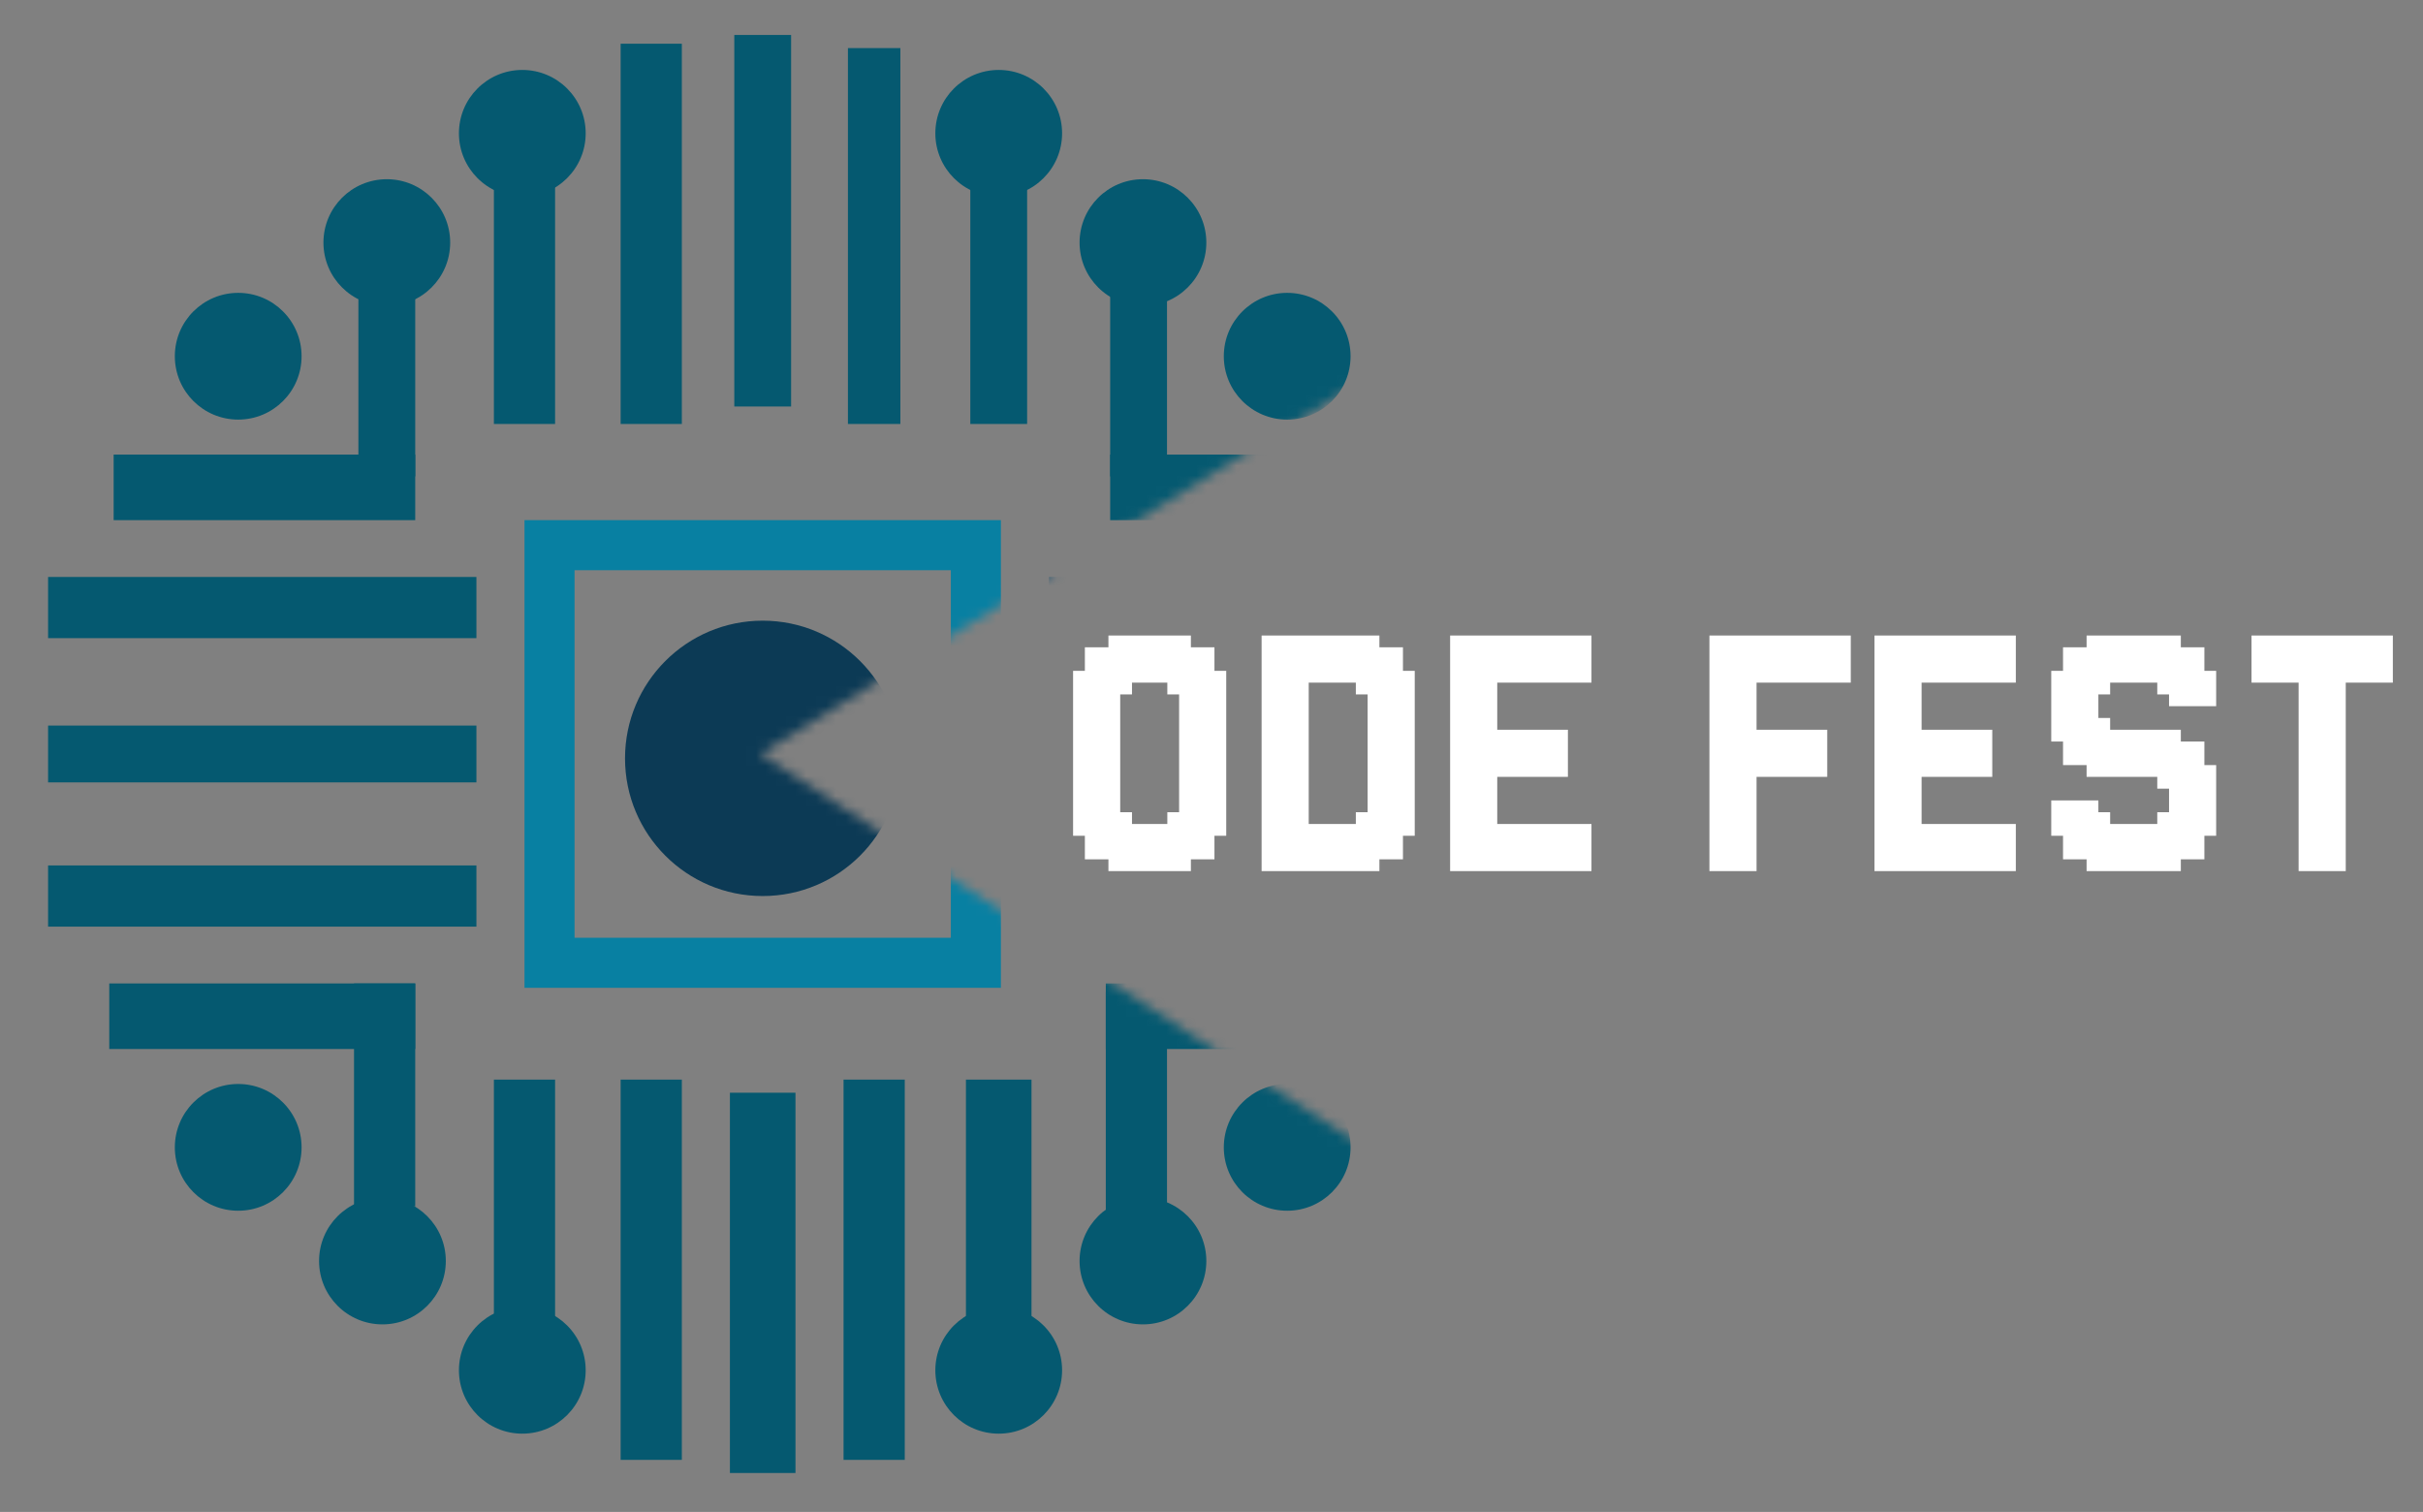 <svg width="242" height="151" viewBox="0 0 242 151" fill="none" xmlns="http://www.w3.org/2000/svg">
<rect x="0" y="0" width="242" height="151" fill="#808080" stroke="none"/>
<mask id="mask0_32_173" style="mask-type:alpha" maskUnits="userSpaceOnUse" x="0" y="0" width="141" height="151">
<path d="M139.435 116.656C130.419 130.258 117.201 140.598 101.759 146.127C86.318 151.656 69.485 152.076 53.783 147.324C38.081 142.573 24.354 132.906 14.659 119.771C4.964 106.636 -0.178 90.74 0.005 74.465C0.187 58.19 5.684 42.412 15.671 29.494C25.658 16.576 39.599 7.213 55.404 2.809C71.209 -1.595 88.028 -0.804 103.341 5.064C118.655 10.932 131.638 21.561 140.347 35.358L75.957 75.302L139.435 116.656Z" fill="#D9D9D9"/>
</mask>
<g mask="url(#mask0_32_173)">
<path d="M68.1 4.365H61.988V42.344H68.1V4.365Z" fill="#055970"/>
<path d="M79.013 3.492H73.338V40.598H79.013V3.492Z" fill="#055970"/>
<path d="M89.926 4.802H84.688V42.344H89.926V4.802Z" fill="#055970"/>
<path d="M102.586 17.898H96.911V42.344H102.586V17.898Z" fill="#055970"/>
<path d="M55.44 17.898H49.328V42.344H55.44V17.898Z" fill="#055970"/>
<path d="M116.555 29.248H110.88V47.582H116.555V29.248Z" fill="#055970"/>
<path d="M141.001 45.4H110.88V51.948H141.001V45.4Z" fill="#055970"/>
<path d="M41.471 29.248H35.796V47.582H41.471V29.248Z" fill="#055970"/>
<path d="M41.471 45.4H11.35V51.948H41.471V45.4Z" fill="#055970"/>
<path d="M68.1 107.824H61.988V145.802H68.1V107.824Z" fill="#055970"/>
<path d="M79.449 109.134H72.901V147.113H79.449V109.134Z" fill="#055970"/>
<path d="M90.363 107.824H84.251V145.802H90.363V107.824Z" fill="#055970"/>
<path d="M103.022 107.824H96.474V131.833H103.022V107.824Z" fill="#055970"/>
<path d="M55.44 107.824H49.328V131.833H55.44V107.824Z" fill="#055970"/>
<path d="M41.471 98.22H10.913V104.768H41.471V98.22Z" fill="#055970"/>
<path d="M41.471 98.22H35.359V120.484H41.471V98.22Z" fill="#055970"/>
<path d="M141.001 98.22H110.443V104.768H141.001V98.22Z" fill="#055970"/>
<path d="M116.555 99.093H110.443V121.357H116.555V99.093Z" fill="#055970"/>
<path d="M147.549 57.623H104.769V63.734H147.549V57.623Z" fill="#0F4D70"/>
<path d="M147.549 72.465H104.769V78.14H147.549V72.465Z" fill="#055970"/>
<path d="M147.549 86.434H104.332V92.546H147.549V86.434Z" fill="#0F4D70"/>
<path d="M47.582 57.623H4.802V63.734H47.582V57.623Z" fill="#055970"/>
<path d="M47.582 72.465H4.802V78.14H47.582V72.465Z" fill="#055970"/>
<path d="M47.582 86.434H4.802V92.546H47.582V86.434Z" fill="#055970"/>
<path d="M52.166 19.644C55.662 19.644 58.496 16.81 58.496 13.314C58.496 9.818 55.662 6.985 52.166 6.985C48.67 6.985 45.836 9.818 45.836 13.314C45.836 16.81 48.67 19.644 52.166 19.644Z" fill="#055970"/>
<path d="M52.166 143.184C55.662 143.184 58.496 140.35 58.496 136.854C58.496 133.358 55.662 130.524 52.166 130.524C48.67 130.524 45.836 133.358 45.836 136.854C45.836 140.35 48.67 143.184 52.166 143.184Z" fill="#055970"/>
<path d="M99.748 143.184C103.244 143.184 106.078 140.35 106.078 136.854C106.078 133.358 103.244 130.524 99.748 130.524C96.252 130.524 93.418 133.358 93.418 136.854C93.418 140.35 96.252 143.184 99.748 143.184Z" fill="#055970"/>
<path d="M114.154 132.27C117.65 132.27 120.484 129.436 120.484 125.94C120.484 122.444 117.65 119.61 114.154 119.61C110.658 119.61 107.824 122.444 107.824 125.94C107.824 129.436 110.658 132.27 114.154 132.27Z" fill="#055970"/>
<path d="M128.559 120.92C132.055 120.92 134.889 118.086 134.889 114.59C134.889 111.094 132.055 108.26 128.559 108.26C125.063 108.26 122.229 111.094 122.229 114.59C122.229 118.086 125.063 120.92 128.559 120.92Z" fill="#055970"/>
<path d="M38.197 132.27C41.693 132.27 44.526 129.436 44.526 125.94C44.526 122.444 41.693 119.61 38.197 119.61C34.701 119.61 31.867 122.444 31.867 125.94C31.867 129.436 34.701 132.27 38.197 132.27Z" fill="#055970"/>
<path d="M38.633 30.558C42.129 30.558 44.963 27.724 44.963 24.228C44.963 20.732 42.129 17.898 38.633 17.898C35.138 17.898 32.304 20.732 32.304 24.228C32.304 27.724 35.138 30.558 38.633 30.558Z" fill="#055970"/>
<path d="M23.791 41.907C27.287 41.907 30.121 39.074 30.121 35.578C30.121 32.082 27.287 29.248 23.791 29.248C20.295 29.248 17.461 32.082 17.461 35.578C17.461 39.074 20.295 41.907 23.791 41.907Z" fill="#055970"/>
<path d="M99.748 19.644C103.244 19.644 106.078 16.81 106.078 13.314C106.078 9.818 103.244 6.985 99.748 6.985C96.252 6.985 93.418 9.818 93.418 13.314C93.418 16.81 96.252 19.644 99.748 19.644Z" fill="#055970"/>
<path d="M114.154 30.558C117.65 30.558 120.484 27.724 120.484 24.228C120.484 20.732 117.65 17.898 114.154 17.898C110.658 17.898 107.824 20.732 107.824 24.228C107.824 27.724 110.658 30.558 114.154 30.558Z" fill="#055970"/>
<path d="M128.559 41.907C132.055 41.907 134.889 39.074 134.889 35.578C134.889 32.082 132.055 29.248 128.559 29.248C125.063 29.248 122.229 32.082 122.229 35.578C122.229 39.074 125.063 41.907 128.559 41.907Z" fill="#055970"/>
<path d="M23.791 120.92C27.287 120.92 30.121 118.086 30.121 114.59C30.121 111.094 27.287 108.26 23.791 108.26C20.295 108.26 17.461 111.094 17.461 114.59C17.461 118.086 20.295 120.92 23.791 120.92Z" fill="#055970"/>
<path d="M97.466 54.448H54.884V96.157H97.466V54.448Z" stroke="#0880A2" stroke-width="5"/>
<path d="M76.175 89.49C83.77 89.49 89.926 83.333 89.926 75.739C89.926 68.144 83.77 61.988 76.175 61.988C68.581 61.988 62.425 68.144 62.425 75.739C62.425 83.333 68.581 89.49 76.175 89.49Z" fill="#0C3A55"/>
</g>
<path d="M121.294 82.294H122.471V83.471H121.294V82.294ZM120.118 82.294H121.294V83.471H120.118V82.294ZM118.941 82.294H120.118V83.471H118.941V82.294ZM118.941 83.471H120.118V84.647H118.941V83.471ZM120.118 83.471H121.294V84.647H120.118V83.471ZM118.941 84.647H120.118V85.823H118.941V84.647ZM117.765 84.647H118.941V85.823H117.765V84.647ZM120.118 84.647H121.294V85.823H120.118V84.647ZM117.765 85.823H118.941V87H117.765V85.823ZM116.588 85.823H117.765V87H116.588V85.823ZM115.412 85.823H116.588V87H115.412V85.823ZM114.235 85.823H115.412V87H114.235V85.823ZM113.059 85.823H114.235V87H113.059V85.823ZM111.882 85.823H113.059V87H111.882V85.823ZM110.706 85.823H111.882V87H110.706V85.823ZM110.706 84.647H111.882V85.823H110.706V84.647ZM109.529 84.647H110.706V85.823H109.529V84.647ZM108.353 84.647H109.529V85.823H108.353V84.647ZM108.353 83.471H109.529V84.647H108.353V83.471ZM109.529 83.471H110.706V84.647H109.529V83.471ZM110.706 83.471H111.882V84.647H110.706V83.471ZM111.882 83.471H113.059V84.647H111.882V83.471ZM113.059 83.471H114.235V84.647H113.059V83.471ZM114.235 83.471H115.412V84.647H114.235V83.471ZM115.412 83.471H116.588V84.647H115.412V83.471ZM116.588 83.471H117.765V84.647H116.588V83.471ZM117.765 83.471H118.941V84.647H117.765V83.471ZM116.588 84.647H117.765V85.823H116.588V84.647ZM115.412 84.647H116.588V85.823H115.412V84.647ZM114.235 84.647H115.412V85.823H114.235V84.647ZM113.059 84.647H114.235V85.823H113.059V84.647ZM111.882 84.647H113.059V85.823H111.882V84.647ZM109.529 82.294H110.706V83.471H109.529V82.294ZM108.353 82.294H109.529V83.471H108.353V82.294ZM107.176 82.294H108.353V83.471H107.176V82.294ZM109.529 81.118H110.706V82.294H109.529V81.118ZM110.706 81.118H111.882V82.294H110.706V81.118ZM111.882 81.118H113.059V82.294H111.882V81.118ZM111.882 82.294H113.059V83.471H111.882V82.294ZM110.706 82.294H111.882V83.471H110.706V82.294ZM108.353 81.118H109.529V82.294H108.353V81.118ZM108.353 79.941H109.529V81.118H108.353V79.941ZM107.176 79.941H108.353V81.118H107.176V79.941ZM107.176 78.765H108.353V79.941H107.176V78.765ZM107.176 81.118H108.353V82.294H107.176V81.118ZM107.176 77.588H108.353V78.765H107.176V77.588ZM108.353 77.588H109.529V78.765H108.353V77.588ZM109.529 77.588H110.706V78.765H109.529V77.588ZM110.706 77.588H111.882V78.765H110.706V77.588ZM110.706 78.765H111.882V79.941H110.706V78.765ZM110.706 79.941H111.882V81.118H110.706V79.941ZM109.529 78.765H110.706V79.941H109.529V78.765ZM108.353 78.765H109.529V79.941H108.353V78.765ZM109.529 79.941H110.706V81.118H109.529V79.941ZM113.059 82.294H114.235V83.471H113.059V82.294ZM114.235 82.294H115.412V83.471H114.235V82.294ZM115.412 82.294H116.588V83.471H115.412V82.294ZM116.588 82.294H117.765V83.471H116.588V82.294ZM117.765 82.294H118.941V83.471H117.765V82.294ZM117.765 81.118H118.941V82.294H117.765V81.118ZM116.588 81.118H117.765V82.294H116.588V81.118ZM118.941 81.118H120.118V82.294H118.941V81.118ZM120.118 81.118H121.294V82.294H120.118V81.118ZM120.118 79.941H121.294V81.118H120.118V79.941ZM121.294 79.941H122.471V81.118H121.294V79.941ZM121.294 78.765H122.471V79.941H121.294V78.765ZM121.294 81.118H122.471V82.294H121.294V81.118ZM121.294 77.588H122.471V78.765H121.294V77.588ZM121.294 76.412H122.471V77.588H121.294V76.412ZM121.294 75.235H122.471V76.412H121.294V75.235ZM121.294 74.059H122.471V75.235H121.294V74.059ZM121.294 72.882H122.471V74.059H121.294V72.882ZM120.118 72.882H121.294V74.059H120.118V72.882ZM120.118 71.706H121.294V72.882H120.118V71.706ZM118.941 72.882H120.118V74.059H118.941V72.882ZM117.765 72.882H118.941V74.059H117.765V72.882ZM117.765 74.059H118.941V75.235H117.765V74.059ZM117.765 75.235H118.941V76.412H117.765V75.235ZM117.765 76.412H118.941V77.588H117.765V76.412ZM117.765 77.588H118.941V78.765H117.765V77.588ZM117.765 78.765H118.941V79.941H117.765V78.765ZM117.765 79.941H118.941V81.118H117.765V79.941ZM118.941 79.941H120.118V81.118H118.941V79.941ZM118.941 78.765H120.118V79.941H118.941V78.765ZM120.118 78.765H121.294V79.941H120.118V78.765ZM120.118 77.588H121.294V78.765H120.118V77.588ZM120.118 76.412H121.294V77.588H120.118V76.412ZM120.118 75.235H121.294V76.412H120.118V75.235ZM118.941 74.059H120.118V75.235H118.941V74.059ZM118.941 75.235H120.118V76.412H118.941V75.235ZM118.941 76.412H120.118V77.588H118.941V76.412ZM118.941 77.588H120.118V78.765H118.941V77.588ZM120.118 74.059H121.294V75.235H120.118V74.059ZM121.294 71.706H122.471V72.882H121.294V71.706ZM121.294 70.529H122.471V71.706H121.294V70.529ZM121.294 69.353H122.471V70.529H121.294V69.353ZM121.294 68.177H122.471V69.353H121.294V68.177ZM121.294 67H122.471V68.177H121.294V67ZM120.118 67H121.294V68.177H120.118V67ZM120.118 65.823H121.294V67H120.118V65.823ZM120.118 64.647H121.294V65.823H120.118V64.647ZM118.941 64.647H120.118V65.823H118.941V64.647ZM117.765 64.647H118.941V65.823H117.765V64.647ZM118.941 71.706H120.118V72.882H118.941V71.706ZM118.941 70.529H120.118V71.706H118.941V70.529ZM118.941 69.353H120.118V70.529H118.941V69.353ZM120.118 69.353H121.294V70.529H120.118V69.353ZM120.118 68.177H121.294V69.353H120.118V68.177ZM120.118 70.529H121.294V71.706H120.118V70.529ZM117.765 71.706H118.941V72.882H117.765V71.706ZM117.765 70.529H118.941V71.706H117.765V70.529ZM118.941 68.177H120.118V69.353H118.941V68.177ZM117.765 68.177H118.941V69.353H117.765V68.177ZM117.765 69.353H118.941V70.529H117.765V69.353ZM116.588 68.177H117.765V69.353H116.588V68.177ZM116.588 67H117.765V68.177H116.588V67ZM117.765 65.823H118.941V67H117.765V65.823ZM118.941 65.823H120.118V67H118.941V65.823ZM118.941 67H120.118V68.177H118.941V67ZM117.765 67H118.941V68.177H117.765V67ZM116.588 65.823H117.765V67H116.588V65.823ZM116.588 64.647H117.765V65.823H116.588V64.647ZM116.588 63.471H117.765V64.647H116.588V63.471ZM117.765 63.471H118.941V64.647H117.765V63.471ZM115.412 63.471H116.588V64.647H115.412V63.471ZM114.235 63.471H115.412V64.647H114.235V63.471ZM113.059 63.471H114.235V64.647H113.059V63.471ZM111.882 63.471H113.059V64.647H111.882V63.471ZM111.882 64.647H113.059V65.823H111.882V64.647ZM110.706 64.647H111.882V65.823H110.706V64.647ZM110.706 63.471H111.882V64.647H110.706V63.471ZM109.529 64.647H110.706V65.823H109.529V64.647ZM108.353 64.647H109.529V65.823H108.353V64.647ZM108.353 65.823H109.529V67H108.353V65.823ZM108.353 67H109.529V68.177H108.353V67ZM107.176 67H108.353V68.177H107.176V67ZM107.176 68.177H108.353V69.353H107.176V68.177ZM108.353 68.177H109.529V69.353H108.353V68.177ZM109.529 68.177H110.706V69.353H109.529V68.177ZM110.706 68.177H111.882V69.353H110.706V68.177ZM111.882 68.177H113.059V69.353H111.882V68.177ZM111.882 67H113.059V68.177H111.882V67ZM113.059 67H114.235V68.177H113.059V67ZM114.235 67H115.412V68.177H114.235V67ZM115.412 67H116.588V68.177H115.412V67ZM115.412 64.647H116.588V65.823H115.412V64.647ZM115.412 65.823H116.588V67H115.412V65.823ZM114.235 65.823H115.412V67H114.235V65.823ZM113.059 65.823H114.235V67H113.059V65.823ZM114.235 64.647H115.412V65.823H114.235V64.647ZM113.059 64.647H114.235V65.823H113.059V64.647ZM111.882 65.823H113.059V67H111.882V65.823ZM110.706 65.823H111.882V67H110.706V65.823ZM110.706 67H111.882V68.177H110.706V67ZM109.529 67H110.706V68.177H109.529V67ZM109.529 65.823H110.706V67H109.529V65.823ZM109.529 69.353H110.706V70.529H109.529V69.353ZM109.529 70.529H110.706V71.706H109.529V70.529ZM109.529 71.706H110.706V72.882H109.529V71.706ZM109.529 72.882H110.706V74.059H109.529V72.882ZM110.706 72.882H111.882V74.059H110.706V72.882ZM110.706 74.059H111.882V75.235H110.706V74.059ZM110.706 71.706H111.882V72.882H110.706V71.706ZM110.706 70.529H111.882V71.706H110.706V70.529ZM110.706 69.353H111.882V70.529H110.706V69.353ZM110.706 75.235H111.882V76.412H110.706V75.235ZM110.706 76.412H111.882V77.588H110.706V76.412ZM109.529 76.412H110.706V77.588H109.529V76.412ZM108.353 76.412H109.529V77.588H108.353V76.412ZM107.176 75.235H108.353V76.412H107.176V75.235ZM107.176 76.412H108.353V77.588H107.176V76.412ZM107.176 74.059H108.353V75.235H107.176V74.059ZM107.176 72.882H108.353V74.059H107.176V72.882ZM107.176 71.706H108.353V72.882H107.176V71.706ZM107.176 70.529H108.353V71.706H107.176V70.529ZM107.176 69.353H108.353V70.529H107.176V69.353ZM108.353 70.529H109.529V71.706H108.353V70.529ZM108.353 71.706H109.529V72.882H108.353V71.706ZM108.353 72.882H109.529V74.059H108.353V72.882ZM108.353 74.059H109.529V75.235H108.353V74.059ZM108.353 75.235H109.529V76.412H108.353V75.235ZM109.529 75.235H110.706V76.412H109.529V75.235ZM109.529 74.059H110.706V75.235H109.529V74.059ZM108.353 69.353H109.529V70.529H108.353V69.353ZM140.122 82.294H141.299V83.471H140.122V82.294ZM138.946 82.294H140.122V83.471H138.946V82.294ZM137.769 82.294H138.946V83.471H137.769V82.294ZM137.769 83.471H138.946V84.647H137.769V83.471ZM138.946 83.471H140.122V84.647H138.946V83.471ZM137.769 84.647H138.946V85.823H137.769V84.647ZM136.593 84.647H137.769V85.823H136.593V84.647ZM138.946 84.647H140.122V85.823H138.946V84.647ZM136.593 85.823H137.769V87H136.593V85.823ZM135.416 85.823H136.593V87H135.416V85.823ZM134.24 85.823H135.416V87H134.24V85.823ZM133.063 85.823H134.24V87H133.063V85.823ZM131.887 85.823H133.063V87H131.887V85.823ZM130.71 85.823H131.887V87H130.71V85.823ZM129.534 85.823H130.71V87H129.534V85.823ZM129.534 84.647H130.71V85.823H129.534V84.647ZM128.358 84.647H129.534V85.823H128.358V84.647ZM127.181 84.647H128.358V85.823H127.181V84.647ZM127.181 83.471H128.358V84.647H127.181V83.471ZM128.358 83.471H129.534V84.647H128.358V83.471ZM129.534 83.471H130.71V84.647H129.534V83.471ZM130.71 83.471H131.887V84.647H130.71V83.471ZM131.887 83.471H133.063V84.647H131.887V83.471ZM133.063 83.471H134.24V84.647H133.063V83.471ZM134.24 83.471H135.416V84.647H134.24V83.471ZM135.416 83.471H136.593V84.647H135.416V83.471ZM136.593 83.471H137.769V84.647H136.593V83.471ZM135.416 84.647H136.593V85.823H135.416V84.647ZM134.24 84.647H135.416V85.823H134.24V84.647ZM133.063 84.647H134.24V85.823H133.063V84.647ZM131.887 84.647H133.063V85.823H131.887V84.647ZM130.71 84.647H131.887V85.823H130.71V84.647ZM128.358 82.294H129.534V83.471H128.358V82.294ZM127.181 82.294H128.358V83.471H127.181V82.294ZM126.005 82.294H127.181V83.471H126.005V82.294ZM128.358 81.118H129.534V82.294H128.358V81.118ZM129.534 81.118H130.71V82.294H129.534V81.118ZM130.71 82.294H131.887V83.471H130.71V82.294ZM129.534 82.294H130.71V83.471H129.534V82.294ZM127.181 81.118H128.358V82.294H127.181V81.118ZM127.181 79.941H128.358V81.118H127.181V79.941ZM126.005 79.941H127.181V81.118H126.005V79.941ZM126.005 78.765H127.181V79.941H126.005V78.765ZM126.005 81.118H127.181V82.294H126.005V81.118ZM126.005 77.588H127.181V78.765H126.005V77.588ZM127.181 77.588H128.358V78.765H127.181V77.588ZM128.358 77.588H129.534V78.765H128.358V77.588ZM129.534 77.588H130.71V78.765H129.534V77.588ZM129.534 78.765H130.71V79.941H129.534V78.765ZM129.534 79.941H130.71V81.118H129.534V79.941ZM128.358 78.765H129.534V79.941H128.358V78.765ZM127.181 78.765H128.358V79.941H127.181V78.765ZM128.358 79.941H129.534V81.118H128.358V79.941ZM131.887 82.294H133.063V83.471H131.887V82.294ZM133.063 82.294H134.24V83.471H133.063V82.294ZM134.24 82.294H135.416V83.471H134.24V82.294ZM135.416 82.294H136.593V83.471H135.416V82.294ZM136.593 82.294H137.769V83.471H136.593V82.294ZM136.593 81.118H137.769V82.294H136.593V81.118ZM135.416 81.118H136.593V82.294H135.416V81.118ZM137.769 81.118H138.946V82.294H137.769V81.118ZM138.946 81.118H140.122V82.294H138.946V81.118ZM138.946 79.941H140.122V81.118H138.946V79.941ZM140.122 79.941H141.299V81.118H140.122V79.941ZM140.122 78.765H141.299V79.941H140.122V78.765ZM140.122 81.118H141.299V82.294H140.122V81.118ZM140.122 77.588H141.299V78.765H140.122V77.588ZM140.122 76.412H141.299V77.588H140.122V76.412ZM140.122 75.235H141.299V76.412H140.122V75.235ZM140.122 74.059H141.299V75.235H140.122V74.059ZM140.122 72.882H141.299V74.059H140.122V72.882ZM138.946 72.882H140.122V74.059H138.946V72.882ZM138.946 71.706H140.122V72.882H138.946V71.706ZM137.769 72.882H138.946V74.059H137.769V72.882ZM136.593 72.882H137.769V74.059H136.593V72.882ZM136.593 74.059H137.769V75.235H136.593V74.059ZM136.593 75.235H137.769V76.412H136.593V75.235ZM136.593 76.412H137.769V77.588H136.593V76.412ZM136.593 77.588H137.769V78.765H136.593V77.588ZM136.593 78.765H137.769V79.941H136.593V78.765ZM136.593 79.941H137.769V81.118H136.593V79.941ZM137.769 79.941H138.946V81.118H137.769V79.941ZM137.769 78.765H138.946V79.941H137.769V78.765ZM138.946 78.765H140.122V79.941H138.946V78.765ZM138.946 77.588H140.122V78.765H138.946V77.588ZM138.946 76.412H140.122V77.588H138.946V76.412ZM138.946 75.235H140.122V76.412H138.946V75.235ZM137.769 74.059H138.946V75.235H137.769V74.059ZM137.769 75.235H138.946V76.412H137.769V75.235ZM137.769 76.412H138.946V77.588H137.769V76.412ZM137.769 77.588H138.946V78.765H137.769V77.588ZM138.946 74.059H140.122V75.235H138.946V74.059ZM140.122 71.706H141.299V72.882H140.122V71.706ZM140.122 70.529H141.299V71.706H140.122V70.529ZM140.122 69.353H141.299V70.529H140.122V69.353ZM140.122 68.177H141.299V69.353H140.122V68.177ZM140.122 67H141.299V68.177H140.122V67ZM138.946 67H140.122V68.177H138.946V67ZM138.946 65.823H140.122V67H138.946V65.823ZM138.946 64.647H140.122V65.823H138.946V64.647ZM137.769 64.647H138.946V65.823H137.769V64.647ZM136.593 64.647H137.769V65.823H136.593V64.647ZM137.769 71.706H138.946V72.882H137.769V71.706ZM137.769 70.529H138.946V71.706H137.769V70.529ZM137.769 69.353H138.946V70.529H137.769V69.353ZM138.946 69.353H140.122V70.529H138.946V69.353ZM138.946 68.177H140.122V69.353H138.946V68.177ZM138.946 70.529H140.122V71.706H138.946V70.529ZM136.593 71.706H137.769V72.882H136.593V71.706ZM136.593 70.529H137.769V71.706H136.593V70.529ZM137.769 68.177H138.946V69.353H137.769V68.177ZM136.593 68.177H137.769V69.353H136.593V68.177ZM136.593 69.353H137.769V70.529H136.593V69.353ZM135.416 68.177H136.593V69.353H135.416V68.177ZM135.416 67H136.593V68.177H135.416V67ZM136.593 65.823H137.769V67H136.593V65.823ZM137.769 65.823H138.946V67H137.769V65.823ZM137.769 67H138.946V68.177H137.769V67ZM136.593 67H137.769V68.177H136.593V67ZM135.416 65.823H136.593V67H135.416V65.823ZM135.416 64.647H136.593V65.823H135.416V64.647ZM135.416 63.471H136.593V64.647H135.416V63.471ZM136.593 63.471H137.769V64.647H136.593V63.471ZM134.24 63.471H135.416V64.647H134.24V63.471ZM133.063 63.471H134.24V64.647H133.063V63.471ZM131.887 63.471H133.063V64.647H131.887V63.471ZM130.71 63.471H131.887V64.647H130.71V63.471ZM130.71 64.647H131.887V65.823H130.71V64.647ZM129.534 64.647H130.71V65.823H129.534V64.647ZM129.534 63.471H130.71V64.647H129.534V63.471ZM128.358 64.647H129.534V65.823H128.358V64.647ZM127.181 64.647H128.358V65.823H127.181V64.647ZM127.181 65.823H128.358V67H127.181V65.823ZM127.181 67H128.358V68.177H127.181V67ZM126.005 67H127.181V68.177H126.005V67ZM126.005 68.177H127.181V69.353H126.005V68.177ZM127.181 68.177H128.358V69.353H127.181V68.177ZM128.358 68.177H129.534V69.353H128.358V68.177ZM129.534 68.177H130.71V69.353H129.534V68.177ZM130.71 67H131.887V68.177H130.71V67ZM131.887 67H133.063V68.177H131.887V67ZM133.063 67H134.24V68.177H133.063V67ZM134.24 67H135.416V68.177H134.24V67ZM134.24 64.647H135.416V65.823H134.24V64.647ZM134.24 65.823H135.416V67H134.24V65.823ZM133.063 65.823H134.24V67H133.063V65.823ZM131.887 65.823H133.063V67H131.887V65.823ZM133.063 64.647H134.24V65.823H133.063V64.647ZM131.887 64.647H133.063V65.823H131.887V64.647ZM130.71 65.823H131.887V67H130.71V65.823ZM129.534 65.823H130.71V67H129.534V65.823ZM129.534 67H130.71V68.177H129.534V67ZM128.358 67H129.534V68.177H128.358V67ZM128.358 65.823H129.534V67H128.358V65.823ZM128.358 69.353H129.534V70.529H128.358V69.353ZM128.358 70.529H129.534V71.706H128.358V70.529ZM128.358 71.706H129.534V72.882H128.358V71.706ZM128.358 72.882H129.534V74.059H128.358V72.882ZM129.534 72.882H130.71V74.059H129.534V72.882ZM129.534 74.059H130.71V75.235H129.534V74.059ZM129.534 71.706H130.71V72.882H129.534V71.706ZM129.534 70.529H130.71V71.706H129.534V70.529ZM129.534 69.353H130.71V70.529H129.534V69.353ZM129.534 75.235H130.71V76.412H129.534V75.235ZM129.534 76.412H130.71V77.588H129.534V76.412ZM128.358 76.412H129.534V77.588H128.358V76.412ZM127.181 76.412H128.358V77.588H127.181V76.412ZM126.005 75.235H127.181V76.412H126.005V75.235ZM126.005 76.412H127.181V77.588H126.005V76.412ZM126.005 74.059H127.181V75.235H126.005V74.059ZM126.005 72.882H127.181V74.059H126.005V72.882ZM126.005 71.706H127.181V72.882H126.005V71.706ZM126.005 70.529H127.181V71.706H126.005V70.529ZM126.005 69.353H127.181V70.529H126.005V69.353ZM127.181 70.529H128.358V71.706H127.181V70.529ZM127.181 71.706H128.358V72.882H127.181V71.706ZM127.181 72.882H128.358V74.059H127.181V72.882ZM127.181 74.059H128.358V75.235H127.181V74.059ZM127.181 75.235H128.358V76.412H127.181V75.235ZM128.358 75.235H129.534V76.412H128.358V75.235ZM128.358 74.059H129.534V75.235H128.358V74.059ZM127.181 69.353H128.358V70.529H127.181V69.353ZM128.358 63.471H129.534V64.647H128.358V63.471ZM127.181 63.471H128.358V64.647H127.181V63.471ZM126.005 63.471H127.181V64.647H126.005V63.471ZM126.005 64.647H127.181V65.823H126.005V64.647ZM126.005 65.823H127.181V67H126.005V65.823ZM126.005 83.471H127.181V84.647H126.005V83.471ZM126.005 84.647H127.181V85.823H126.005V84.647ZM126.005 85.823H127.181V87H126.005V85.823ZM127.181 85.823H128.358V87H127.181V85.823ZM128.358 85.823H129.534V87H128.358V85.823ZM144.833 85.823H146.009V87H144.833V85.823ZM146.009 85.823H147.186V87H146.009V85.823ZM147.186 85.823H148.362V87H147.186V85.823ZM148.362 85.823H149.539V87H148.362V85.823ZM148.362 84.647H149.539V85.823H148.362V84.647ZM147.186 84.647H148.362V85.823H147.186V84.647ZM146.009 84.647H147.186V85.823H146.009V84.647ZM144.833 84.647H146.009V85.823H144.833V84.647ZM144.833 83.471H146.009V84.647H144.833V83.471ZM144.833 82.294H146.009V83.471H144.833V82.294ZM144.833 81.118H146.009V82.294H144.833V81.118ZM144.833 79.941H146.009V81.118H144.833V79.941ZM144.833 78.765H146.009V79.941H144.833V78.765ZM144.833 77.588H146.009V78.765H144.833V77.588ZM144.833 76.412H146.009V77.588H144.833V76.412ZM146.009 76.412H147.186V77.588H146.009V76.412ZM146.009 75.235H147.186V76.412H146.009V75.235ZM146.009 74.059H147.186V75.235H146.009V74.059ZM147.186 74.059H148.362V75.235H147.186V74.059ZM147.186 75.235H148.362V76.412H147.186V75.235ZM148.362 75.235H149.539V76.412H148.362V75.235ZM148.362 76.412H149.539V77.588H148.362V76.412ZM148.362 77.588H149.539V78.765H148.362V77.588ZM148.362 78.765H149.539V79.941H148.362V78.765ZM148.362 79.941H149.539V81.118H148.362V79.941ZM148.362 81.118H149.539V82.294H148.362V81.118ZM148.362 82.294H149.539V83.471H148.362V82.294ZM148.362 83.471H149.539V84.647H148.362V83.471ZM147.186 83.471H148.362V84.647H147.186V83.471ZM147.186 82.294H148.362V83.471H147.186V82.294ZM147.186 81.118H148.362V82.294H147.186V81.118ZM147.186 79.941H148.362V81.118H147.186V79.941ZM147.186 78.765H148.362V79.941H147.186V78.765ZM147.186 77.588H148.362V78.765H147.186V77.588ZM147.186 76.412H148.362V77.588H147.186V76.412ZM146.009 77.588H147.186V78.765H146.009V77.588ZM146.009 78.765H147.186V79.941H146.009V78.765ZM146.009 79.941H147.186V81.118H146.009V79.941ZM146.009 81.118H147.186V82.294H146.009V81.118ZM146.009 82.294H147.186V83.471H146.009V82.294ZM146.009 83.471H147.186V84.647H146.009V83.471ZM144.833 63.471H146.009V64.647H144.833V63.471ZM144.833 64.647H146.009V65.823H144.833V64.647ZM144.833 67H146.009V68.177H144.833V67ZM144.833 68.177H146.009V69.353H144.833V68.177ZM144.833 69.353H146.009V70.529H144.833V69.353ZM144.833 70.529H146.009V71.706H144.833V70.529ZM144.833 71.706H146.009V72.882H144.833V71.706ZM144.833 72.882H146.009V74.059H144.833V72.882ZM144.833 74.059H146.009V75.235H144.833V74.059ZM144.833 75.235H146.009V76.412H144.833V75.235ZM146.009 70.529H147.186V71.706H146.009V70.529ZM146.009 69.353H147.186V70.529H146.009V69.353ZM146.009 68.177H147.186V69.353H146.009V68.177ZM146.009 67H147.186V68.177H146.009V67ZM146.009 65.823H147.186V67H146.009V65.823ZM144.833 65.823H146.009V67H144.833V65.823ZM146.009 63.471H147.186V64.647H146.009V63.471ZM147.186 63.471H148.362V64.647H147.186V63.471ZM147.186 64.647H148.362V65.823H147.186V64.647ZM148.362 65.823H149.539V67H148.362V65.823ZM148.362 64.647H149.539V65.823H148.362V64.647ZM148.362 63.471H149.539V64.647H148.362V63.471ZM148.362 67H149.539V68.177H148.362V67ZM148.362 68.177H149.539V69.353H148.362V68.177ZM148.362 69.353H149.539V70.529H148.362V69.353ZM148.362 70.529H149.539V71.706H148.362V70.529ZM148.362 71.706H149.539V72.882H148.362V71.706ZM148.362 72.882H149.539V74.059H148.362V72.882ZM148.362 74.059H149.539V75.235H148.362V74.059ZM147.186 72.882H148.362V74.059H147.186V72.882ZM147.186 71.706H148.362V72.882H147.186V71.706ZM147.186 70.529H148.362V71.706H147.186V70.529ZM146.009 71.706H147.186V72.882H146.009V71.706ZM146.009 72.882H147.186V74.059H146.009V72.882ZM147.186 69.353H148.362V70.529H147.186V69.353ZM147.186 65.823H148.362V67H147.186V65.823ZM147.186 67H148.362V68.177H147.186V67ZM147.186 68.177H148.362V69.353H147.186V68.177ZM146.009 64.647H147.186V65.823H146.009V64.647ZM149.539 85.823H150.715V87H149.539V85.823ZM149.539 84.647H150.715V85.823H149.539V84.647ZM149.539 83.471H150.715V84.647H149.539V83.471ZM149.539 82.294H150.715V83.471H149.539V82.294ZM150.715 82.294H151.892V83.471H150.715V82.294ZM151.892 82.294H153.068V83.471H151.892V82.294ZM153.068 82.294H154.244V83.471H153.068V82.294ZM154.244 82.294H155.421V83.471H154.244V82.294ZM154.244 84.647H155.421V85.823H154.244V84.647ZM153.068 84.647H154.244V85.823H153.068V84.647ZM151.892 84.647H153.068V85.823H151.892V84.647ZM150.715 84.647H151.892V85.823H150.715V84.647ZM150.715 83.471H151.892V84.647H150.715V83.471ZM151.892 83.471H153.068V84.647H151.892V83.471ZM153.068 83.471H154.244V84.647H153.068V83.471ZM154.244 83.471H155.421V84.647H154.244V83.471ZM154.244 85.823H155.421V87H154.244V85.823ZM153.068 85.823H154.244V87H153.068V85.823ZM151.892 85.823H153.068V87H151.892V85.823ZM150.715 85.823H151.892V87H150.715V85.823ZM149.539 63.471H150.715V64.647H149.539V63.471ZM150.715 63.471H151.892V64.647H150.715V63.471ZM151.892 63.471H153.068V64.647H151.892V63.471ZM153.068 63.471H154.244V64.647H153.068V63.471ZM154.244 63.471H155.421V64.647H154.244V63.471ZM154.244 64.647H155.421V65.823H154.244V64.647ZM154.244 65.823H155.421V67H154.244V65.823ZM154.244 67H155.421V68.177H154.244V67ZM153.068 67H154.244V68.177H153.068V67ZM151.892 67H153.068V68.177H151.892V67ZM150.715 67H151.892V68.177H150.715V67ZM149.539 67H150.715V68.177H149.539V67ZM149.539 65.823H150.715V67H149.539V65.823ZM149.539 64.647H150.715V65.823H149.539V64.647ZM150.715 64.647H151.892V65.823H150.715V64.647ZM151.892 64.647H153.068V65.823H151.892V64.647ZM153.068 64.647H154.244V65.823H153.068V64.647ZM153.068 65.823H154.244V67H153.068V65.823ZM151.892 65.823H153.068V67H151.892V65.823ZM150.715 65.823H151.892V67H150.715V65.823ZM155.421 63.471H156.597V64.647H155.421V63.471ZM156.597 63.471H157.774V64.647H156.597V63.471ZM157.774 63.471H158.95V64.647H157.774V63.471ZM157.774 64.647H158.95V65.823H157.774V64.647ZM157.774 65.823H158.95V67H157.774V65.823ZM157.774 67H158.95V68.177H157.774V67ZM156.597 67H157.774V68.177H156.597V67ZM155.421 67H156.597V68.177H155.421V67ZM155.421 65.823H156.597V67H155.421V65.823ZM155.421 64.647H156.597V65.823H155.421V64.647ZM156.597 64.647H157.774V65.823H156.597V64.647ZM156.597 65.823H157.774V67H156.597V65.823ZM155.421 82.294H156.597V83.471H155.421V82.294ZM156.597 82.294H157.774V83.471H156.597V82.294ZM157.774 82.294H158.95V83.471H157.774V82.294ZM157.774 83.471H158.95V84.647H157.774V83.471ZM157.774 84.647H158.95V85.823H157.774V84.647ZM157.774 85.823H158.95V87H157.774V85.823ZM156.597 85.823H157.774V87H156.597V85.823ZM155.421 85.823H156.597V87H155.421V85.823ZM155.421 84.647H156.597V85.823H155.421V84.647ZM155.421 83.471H156.597V84.647H155.421V83.471ZM156.597 83.471H157.774V84.647H156.597V83.471ZM156.597 84.647H157.774V85.823H156.597V84.647ZM149.539 74.059H150.715V75.235H149.539V74.059ZM149.539 72.882H150.715V74.059H149.539V72.882ZM149.539 75.235H150.715V76.412H149.539V75.235ZM149.539 76.412H150.715V77.588H149.539V76.412ZM150.715 76.412H151.892V77.588H150.715V76.412ZM151.892 76.412H153.068V77.588H151.892V76.412ZM153.068 76.412H154.244V77.588H153.068V76.412ZM154.244 76.412H155.421V77.588H154.244V76.412ZM154.244 75.235H155.421V76.412H154.244V75.235ZM154.244 74.059H155.421V75.235H154.244V74.059ZM154.244 72.882H155.421V74.059H154.244V72.882ZM153.068 72.882H154.244V74.059H153.068V72.882ZM151.892 72.882H153.068V74.059H151.892V72.882ZM150.715 72.882H151.892V74.059H150.715V72.882ZM150.715 74.059H151.892V75.235H150.715V74.059ZM150.715 75.235H151.892V76.412H150.715V75.235ZM151.892 75.235H153.068V76.412H151.892V75.235ZM153.068 75.235H154.244V76.412H153.068V75.235ZM153.068 74.059H154.244V75.235H153.068V74.059ZM151.892 74.059H153.068V75.235H151.892V74.059ZM155.421 72.882H156.597V74.059H155.421V72.882ZM155.421 74.059H156.597V75.235H155.421V74.059ZM155.421 75.235H156.597V76.412H155.421V75.235ZM155.421 76.412H156.597V77.588H155.421V76.412ZM170.731 85.823H171.908V87H170.731V85.823ZM171.908 85.823H173.084V87H171.908V85.823ZM173.084 85.823H174.261V87H173.084V85.823ZM174.261 85.823H175.437V87H174.261V85.823ZM174.261 84.647H175.437V85.823H174.261V84.647ZM173.084 84.647H174.261V85.823H173.084V84.647ZM171.908 84.647H173.084V85.823H171.908V84.647ZM170.731 84.647H171.908V85.823H170.731V84.647ZM170.731 83.471H171.908V84.647H170.731V83.471ZM170.731 82.294H171.908V83.471H170.731V82.294ZM170.731 81.118H171.908V82.294H170.731V81.118ZM170.731 79.941H171.908V81.118H170.731V79.941ZM170.731 78.765H171.908V79.941H170.731V78.765ZM170.731 77.588H171.908V78.765H170.731V77.588ZM170.731 76.412H171.908V77.588H170.731V76.412ZM171.908 76.412H173.084V77.588H171.908V76.412ZM171.908 75.235H173.084V76.412H171.908V75.235ZM171.908 74.059H173.084V75.235H171.908V74.059ZM173.084 74.059H174.261V75.235H173.084V74.059ZM173.084 75.235H174.261V76.412H173.084V75.235ZM174.261 75.235H175.437V76.412H174.261V75.235ZM174.261 76.412H175.437V77.588H174.261V76.412ZM174.261 77.588H175.437V78.765H174.261V77.588ZM174.261 78.765H175.437V79.941H174.261V78.765ZM174.261 79.941H175.437V81.118H174.261V79.941ZM174.261 81.118H175.437V82.294H174.261V81.118ZM174.261 82.294H175.437V83.471H174.261V82.294ZM174.261 83.471H175.437V84.647H174.261V83.471ZM173.084 83.471H174.261V84.647H173.084V83.471ZM173.084 82.294H174.261V83.471H173.084V82.294ZM173.084 81.118H174.261V82.294H173.084V81.118ZM173.084 79.941H174.261V81.118H173.084V79.941ZM173.084 78.765H174.261V79.941H173.084V78.765ZM173.084 77.588H174.261V78.765H173.084V77.588ZM173.084 76.412H174.261V77.588H173.084V76.412ZM171.908 77.588H173.084V78.765H171.908V77.588ZM171.908 78.765H173.084V79.941H171.908V78.765ZM171.908 79.941H173.084V81.118H171.908V79.941ZM171.908 81.118H173.084V82.294H171.908V81.118ZM171.908 82.294H173.084V83.471H171.908V82.294ZM171.908 83.471H173.084V84.647H171.908V83.471ZM170.731 63.471H171.908V64.647H170.731V63.471ZM170.731 64.647H171.908V65.823H170.731V64.647ZM170.731 67H171.908V68.177H170.731V67ZM170.731 68.177H171.908V69.353H170.731V68.177ZM170.731 69.353H171.908V70.529H170.731V69.353ZM170.731 70.529H171.908V71.706H170.731V70.529ZM170.731 71.706H171.908V72.882H170.731V71.706ZM170.731 72.882H171.908V74.059H170.731V72.882ZM170.731 74.059H171.908V75.235H170.731V74.059ZM170.731 75.235H171.908V76.412H170.731V75.235ZM171.908 70.529H173.084V71.706H171.908V70.529ZM171.908 69.353H173.084V70.529H171.908V69.353ZM171.908 68.177H173.084V69.353H171.908V68.177ZM171.908 67H173.084V68.177H171.908V67ZM171.908 65.823H173.084V67H171.908V65.823ZM170.731 65.823H171.908V67H170.731V65.823ZM171.908 63.471H173.084V64.647H171.908V63.471ZM173.084 63.471H174.261V64.647H173.084V63.471ZM173.084 64.647H174.261V65.823H173.084V64.647ZM174.261 65.823H175.437V67H174.261V65.823ZM174.261 64.647H175.437V65.823H174.261V64.647ZM174.261 63.471H175.437V64.647H174.261V63.471ZM174.261 67H175.437V68.177H174.261V67ZM174.261 68.177H175.437V69.353H174.261V68.177ZM174.261 69.353H175.437V70.529H174.261V69.353ZM174.261 70.529H175.437V71.706H174.261V70.529ZM174.261 71.706H175.437V72.882H174.261V71.706ZM174.261 72.882H175.437V74.059H174.261V72.882ZM174.261 74.059H175.437V75.235H174.261V74.059ZM173.084 72.882H174.261V74.059H173.084V72.882ZM173.084 71.706H174.261V72.882H173.084V71.706ZM173.084 70.529H174.261V71.706H173.084V70.529ZM171.908 71.706H173.084V72.882H171.908V71.706ZM171.908 72.882H173.084V74.059H171.908V72.882ZM173.084 69.353H174.261V70.529H173.084V69.353ZM173.084 65.823H174.261V67H173.084V65.823ZM173.084 67H174.261V68.177H173.084V67ZM173.084 68.177H174.261V69.353H173.084V68.177ZM171.908 64.647H173.084V65.823H171.908V64.647ZM175.437 63.471H176.614V64.647H175.437V63.471ZM176.614 63.471H177.79V64.647H176.614V63.471ZM177.79 63.471H178.966V64.647H177.79V63.471ZM178.966 63.471H180.143V64.647H178.966V63.471ZM180.143 63.471H181.319V64.647H180.143V63.471ZM180.143 64.647H181.319V65.823H180.143V64.647ZM180.143 65.823H181.319V67H180.143V65.823ZM180.143 67H181.319V68.177H180.143V67ZM178.966 67H180.143V68.177H178.966V67ZM177.79 67H178.966V68.177H177.79V67ZM176.614 67H177.79V68.177H176.614V67ZM175.437 67H176.614V68.177H175.437V67ZM175.437 65.823H176.614V67H175.437V65.823ZM175.437 64.647H176.614V65.823H175.437V64.647ZM176.614 64.647H177.79V65.823H176.614V64.647ZM177.79 64.647H178.966V65.823H177.79V64.647ZM178.966 64.647H180.143V65.823H178.966V64.647ZM178.966 65.823H180.143V67H178.966V65.823ZM177.79 65.823H178.966V67H177.79V65.823ZM176.614 65.823H177.79V67H176.614V65.823ZM181.319 63.471H182.496V64.647H181.319V63.471ZM182.496 63.471H183.672V64.647H182.496V63.471ZM183.672 63.471H184.849V64.647H183.672V63.471ZM183.672 64.647H184.849V65.823H183.672V64.647ZM183.672 65.823H184.849V67H183.672V65.823ZM183.672 67H184.849V68.177H183.672V67ZM182.496 67H183.672V68.177H182.496V67ZM181.319 67H182.496V68.177H181.319V67ZM181.319 65.823H182.496V67H181.319V65.823ZM181.319 64.647H182.496V65.823H181.319V64.647ZM182.496 64.647H183.672V65.823H182.496V64.647ZM182.496 65.823H183.672V67H182.496V65.823ZM175.437 74.059H176.614V75.235H175.437V74.059ZM175.437 72.882H176.614V74.059H175.437V72.882ZM175.437 75.235H176.614V76.412H175.437V75.235ZM175.437 76.412H176.614V77.588H175.437V76.412ZM176.614 76.412H177.79V77.588H176.614V76.412ZM177.79 76.412H178.966V77.588H177.79V76.412ZM178.966 76.412H180.143V77.588H178.966V76.412ZM180.143 76.412H181.319V77.588H180.143V76.412ZM180.143 75.235H181.319V76.412H180.143V75.235ZM180.143 74.059H181.319V75.235H180.143V74.059ZM180.143 72.882H181.319V74.059H180.143V72.882ZM178.966 72.882H180.143V74.059H178.966V72.882ZM177.79 72.882H178.966V74.059H177.79V72.882ZM176.614 72.882H177.79V74.059H176.614V72.882ZM176.614 74.059H177.79V75.235H176.614V74.059ZM176.614 75.235H177.79V76.412H176.614V75.235ZM177.79 75.235H178.966V76.412H177.79V75.235ZM178.966 75.235H180.143V76.412H178.966V75.235ZM178.966 74.059H180.143V75.235H178.966V74.059ZM177.79 74.059H178.966V75.235H177.79V74.059ZM181.319 72.882H182.496V74.059H181.319V72.882ZM181.319 74.059H182.496V75.235H181.319V74.059ZM181.319 75.235H182.496V76.412H181.319V75.235ZM181.319 76.412H182.496V77.588H181.319V76.412ZM187.216 85.823H188.392V87H187.216V85.823ZM188.392 85.823H189.568V87H188.392V85.823ZM189.568 85.823H190.745V87H189.568V85.823ZM190.745 85.823H191.921V87H190.745V85.823ZM190.745 84.647H191.921V85.823H190.745V84.647ZM189.568 84.647H190.745V85.823H189.568V84.647ZM188.392 84.647H189.568V85.823H188.392V84.647ZM187.216 84.647H188.392V85.823H187.216V84.647ZM187.216 83.471H188.392V84.647H187.216V83.471ZM187.216 82.294H188.392V83.471H187.216V82.294ZM187.216 81.118H188.392V82.294H187.216V81.118ZM187.216 79.941H188.392V81.118H187.216V79.941ZM187.216 78.765H188.392V79.941H187.216V78.765ZM187.216 77.588H188.392V78.765H187.216V77.588ZM187.216 76.412H188.392V77.588H187.216V76.412ZM188.392 76.412H189.568V77.588H188.392V76.412ZM188.392 75.235H189.568V76.412H188.392V75.235ZM188.392 74.059H189.568V75.235H188.392V74.059ZM189.568 74.059H190.745V75.235H189.568V74.059ZM189.568 75.235H190.745V76.412H189.568V75.235ZM190.745 75.235H191.921V76.412H190.745V75.235ZM190.745 76.412H191.921V77.588H190.745V76.412ZM190.745 77.588H191.921V78.765H190.745V77.588ZM190.745 78.765H191.921V79.941H190.745V78.765ZM190.745 79.941H191.921V81.118H190.745V79.941ZM190.745 81.118H191.921V82.294H190.745V81.118ZM190.745 82.294H191.921V83.471H190.745V82.294ZM190.745 83.471H191.921V84.647H190.745V83.471ZM189.568 83.471H190.745V84.647H189.568V83.471ZM189.568 82.294H190.745V83.471H189.568V82.294ZM189.568 81.118H190.745V82.294H189.568V81.118ZM189.568 79.941H190.745V81.118H189.568V79.941ZM189.568 78.765H190.745V79.941H189.568V78.765ZM189.568 77.588H190.745V78.765H189.568V77.588ZM189.568 76.412H190.745V77.588H189.568V76.412ZM188.392 77.588H189.568V78.765H188.392V77.588ZM188.392 78.765H189.568V79.941H188.392V78.765ZM188.392 79.941H189.568V81.118H188.392V79.941ZM188.392 81.118H189.568V82.294H188.392V81.118ZM188.392 82.294H189.568V83.471H188.392V82.294ZM188.392 83.471H189.568V84.647H188.392V83.471ZM187.216 63.471H188.392V64.647H187.216V63.471ZM187.216 64.647H188.392V65.823H187.216V64.647ZM187.216 67H188.392V68.177H187.216V67ZM187.216 68.177H188.392V69.353H187.216V68.177ZM187.216 69.353H188.392V70.529H187.216V69.353ZM187.216 70.529H188.392V71.706H187.216V70.529ZM187.216 71.706H188.392V72.882H187.216V71.706ZM187.216 72.882H188.392V74.059H187.216V72.882ZM187.216 74.059H188.392V75.235H187.216V74.059ZM187.216 75.235H188.392V76.412H187.216V75.235ZM188.392 70.529H189.568V71.706H188.392V70.529ZM188.392 69.353H189.568V70.529H188.392V69.353ZM188.392 68.177H189.568V69.353H188.392V68.177ZM188.392 67H189.568V68.177H188.392V67ZM188.392 65.823H189.568V67H188.392V65.823ZM187.216 65.823H188.392V67H187.216V65.823ZM188.392 63.471H189.568V64.647H188.392V63.471ZM189.568 63.471H190.745V64.647H189.568V63.471ZM189.568 64.647H190.745V65.823H189.568V64.647ZM190.745 65.823H191.921V67H190.745V65.823ZM190.745 64.647H191.921V65.823H190.745V64.647ZM190.745 63.471H191.921V64.647H190.745V63.471ZM190.745 67H191.921V68.177H190.745V67ZM190.745 68.177H191.921V69.353H190.745V68.177ZM190.745 69.353H191.921V70.529H190.745V69.353ZM190.745 70.529H191.921V71.706H190.745V70.529ZM190.745 71.706H191.921V72.882H190.745V71.706ZM190.745 72.882H191.921V74.059H190.745V72.882ZM190.745 74.059H191.921V75.235H190.745V74.059ZM189.568 72.882H190.745V74.059H189.568V72.882ZM189.568 71.706H190.745V72.882H189.568V71.706ZM189.568 70.529H190.745V71.706H189.568V70.529ZM188.392 71.706H189.568V72.882H188.392V71.706ZM188.392 72.882H189.568V74.059H188.392V72.882ZM189.568 69.353H190.745V70.529H189.568V69.353ZM189.568 65.823H190.745V67H189.568V65.823ZM189.568 67H190.745V68.177H189.568V67ZM189.568 68.177H190.745V69.353H189.568V68.177ZM188.392 64.647H189.568V65.823H188.392V64.647ZM191.921 85.823H193.098V87H191.921V85.823ZM191.921 84.647H193.098V85.823H191.921V84.647ZM191.921 83.471H193.098V84.647H191.921V83.471ZM191.921 82.294H193.098V83.471H191.921V82.294ZM193.098 82.294H194.274V83.471H193.098V82.294ZM194.274 82.294H195.451V83.471H194.274V82.294ZM195.451 82.294H196.627V83.471H195.451V82.294ZM196.627 82.294H197.804V83.471H196.627V82.294ZM196.627 84.647H197.804V85.823H196.627V84.647ZM195.451 84.647H196.627V85.823H195.451V84.647ZM194.274 84.647H195.451V85.823H194.274V84.647ZM193.098 84.647H194.274V85.823H193.098V84.647ZM193.098 83.471H194.274V84.647H193.098V83.471ZM194.274 83.471H195.451V84.647H194.274V83.471ZM195.451 83.471H196.627V84.647H195.451V83.471ZM196.627 83.471H197.804V84.647H196.627V83.471ZM196.627 85.823H197.804V87H196.627V85.823ZM195.451 85.823H196.627V87H195.451V85.823ZM194.274 85.823H195.451V87H194.274V85.823ZM193.098 85.823H194.274V87H193.098V85.823ZM191.921 63.471H193.098V64.647H191.921V63.471ZM193.098 63.471H194.274V64.647H193.098V63.471ZM194.274 63.471H195.451V64.647H194.274V63.471ZM195.451 63.471H196.627V64.647H195.451V63.471ZM196.627 63.471H197.804V64.647H196.627V63.471ZM196.627 64.647H197.804V65.823H196.627V64.647ZM196.627 65.823H197.804V67H196.627V65.823ZM196.627 67H197.804V68.177H196.627V67ZM195.451 67H196.627V68.177H195.451V67ZM194.274 67H195.451V68.177H194.274V67ZM193.098 67H194.274V68.177H193.098V67ZM191.921 67H193.098V68.177H191.921V67ZM191.921 65.823H193.098V67H191.921V65.823ZM191.921 64.647H193.098V65.823H191.921V64.647ZM193.098 64.647H194.274V65.823H193.098V64.647ZM194.274 64.647H195.451V65.823H194.274V64.647ZM195.451 64.647H196.627V65.823H195.451V64.647ZM195.451 65.823H196.627V67H195.451V65.823ZM194.274 65.823H195.451V67H194.274V65.823ZM193.098 65.823H194.274V67H193.098V65.823ZM197.804 63.471H198.98V64.647H197.804V63.471ZM198.98 63.471H200.157V64.647H198.98V63.471ZM200.157 63.471H201.333V64.647H200.157V63.471ZM200.157 64.647H201.333V65.823H200.157V64.647ZM200.157 65.823H201.333V67H200.157V65.823ZM200.157 67H201.333V68.177H200.157V67ZM198.98 67H200.157V68.177H198.98V67ZM197.804 67H198.98V68.177H197.804V67ZM197.804 65.823H198.98V67H197.804V65.823ZM197.804 64.647H198.98V65.823H197.804V64.647ZM198.98 64.647H200.157V65.823H198.98V64.647ZM198.98 65.823H200.157V67H198.98V65.823ZM197.804 82.294H198.98V83.471H197.804V82.294ZM198.98 82.294H200.157V83.471H198.98V82.294ZM200.157 82.294H201.333V83.471H200.157V82.294ZM200.157 83.471H201.333V84.647H200.157V83.471ZM200.157 84.647H201.333V85.823H200.157V84.647ZM200.157 85.823H201.333V87H200.157V85.823ZM198.98 85.823H200.157V87H198.98V85.823ZM197.804 85.823H198.98V87H197.804V85.823ZM197.804 84.647H198.98V85.823H197.804V84.647ZM197.804 83.471H198.98V84.647H197.804V83.471ZM198.98 83.471H200.157V84.647H198.98V83.471ZM198.98 84.647H200.157V85.823H198.98V84.647ZM191.921 74.059H193.098V75.235H191.921V74.059ZM191.921 72.882H193.098V74.059H191.921V72.882ZM191.921 75.235H193.098V76.412H191.921V75.235ZM191.921 76.412H193.098V77.588H191.921V76.412ZM193.098 76.412H194.274V77.588H193.098V76.412ZM194.274 76.412H195.451V77.588H194.274V76.412ZM195.451 76.412H196.627V77.588H195.451V76.412ZM196.627 76.412H197.804V77.588H196.627V76.412ZM196.627 75.235H197.804V76.412H196.627V75.235ZM196.627 74.059H197.804V75.235H196.627V74.059ZM196.627 72.882H197.804V74.059H196.627V72.882ZM195.451 72.882H196.627V74.059H195.451V72.882ZM194.274 72.882H195.451V74.059H194.274V72.882ZM193.098 72.882H194.274V74.059H193.098V72.882ZM193.098 74.059H194.274V75.235H193.098V74.059ZM193.098 75.235H194.274V76.412H193.098V75.235ZM194.274 75.235H195.451V76.412H194.274V75.235ZM195.451 75.235H196.627V76.412H195.451V75.235ZM195.451 74.059H196.627V75.235H195.451V74.059ZM194.274 74.059H195.451V75.235H194.274V74.059ZM197.804 72.882H198.98V74.059H197.804V72.882ZM197.804 74.059H198.98V75.235H197.804V74.059ZM197.804 75.235H198.98V76.412H197.804V75.235ZM197.804 76.412H198.98V77.588H197.804V76.412ZM220.166 69.353H221.342V70.529H220.166V69.353ZM218.989 69.353H220.166V70.529H218.989V69.353ZM217.813 69.353H218.989V70.529H217.813V69.353ZM216.636 69.353H217.813V70.529H216.636V69.353ZM216.636 68.177H217.813V69.353H216.636V68.177ZM215.46 68.177H216.636V69.353H215.46V68.177ZM217.813 68.177H218.989V69.353H217.813V68.177ZM218.989 68.177H220.166V69.353H218.989V68.177ZM220.166 68.177H221.342V69.353H220.166V68.177ZM220.166 67H221.342V68.177H220.166V67ZM218.989 67H220.166V68.177H218.989V67ZM217.813 67H218.989V68.177H217.813V67ZM217.813 65.823H218.989V67H217.813V65.823ZM218.989 65.823H220.166V67H218.989V65.823ZM217.813 64.647H218.989V65.823H217.813V64.647ZM216.636 64.647H217.813V65.823H216.636V64.647ZM216.636 65.823H217.813V67H216.636V65.823ZM218.989 64.647H220.166V65.823H218.989V64.647ZM215.46 65.823H216.636V67H215.46V65.823ZM214.284 67H215.46V68.177H214.284V67ZM213.107 67H214.284V68.177H213.107V67ZM215.46 67H216.636V68.177H215.46V67ZM216.636 67H217.813V68.177H216.636V67ZM216.636 63.471H217.813V64.647H216.636V63.471ZM215.46 63.471H216.636V64.647H215.46V63.471ZM214.284 63.471H215.46V64.647H214.284V63.471ZM213.107 63.471H214.284V64.647H213.107V63.471ZM211.931 63.471H213.107V64.647H211.931V63.471ZM210.754 63.471H211.931V64.647H210.754V63.471ZM209.578 63.471H210.754V64.647H209.578V63.471ZM208.401 63.471H209.578V64.647H208.401V63.471ZM208.401 64.647H209.578V65.823H208.401V64.647ZM207.225 64.647H208.401V65.823H207.225V64.647ZM206.048 64.647H207.225V65.823H206.048V64.647ZM206.048 65.823H207.225V67H206.048V65.823ZM207.225 65.823H208.401V67H207.225V65.823ZM208.401 65.823H209.578V67H208.401V65.823ZM209.578 65.823H210.754V67H209.578V65.823ZM210.754 65.823H211.931V67H210.754V65.823ZM211.931 65.823H213.107V67H211.931V65.823ZM213.107 65.823H214.284V67H213.107V65.823ZM214.284 65.823H215.46V67H214.284V65.823ZM215.46 64.647H216.636V65.823H215.46V64.647ZM214.284 64.647H215.46V65.823H214.284V64.647ZM213.107 64.647H214.284V65.823H213.107V64.647ZM211.931 64.647H213.107V65.823H211.931V64.647ZM210.754 64.647H211.931V65.823H210.754V64.647ZM209.578 64.647H210.754V65.823H209.578V64.647ZM206.048 67H207.225V68.177H206.048V67ZM204.872 67H206.048V68.177H204.872V67ZM207.225 67H208.401V68.177H207.225V67ZM208.401 67H209.578V68.177H208.401V67ZM209.578 67H210.754V68.177H209.578V67ZM210.754 67H211.931V68.177H210.754V67ZM211.931 67H213.107V68.177H211.931V67ZM208.401 68.177H209.578V69.353H208.401V68.177ZM209.578 68.177H210.754V69.353H209.578V68.177ZM207.225 68.177H208.401V69.353H207.225V68.177ZM206.048 68.177H207.225V69.353H206.048V68.177ZM204.872 68.177H206.048V69.353H204.872V68.177ZM204.872 69.353H206.048V70.529H204.872V69.353ZM204.872 70.529H206.048V71.706H204.872V70.529ZM204.872 71.706H206.048V72.882H204.872V71.706ZM204.872 72.882H206.048V74.059H204.872V72.882ZM206.048 71.706H207.225V72.882H206.048V71.706ZM206.048 70.529H207.225V71.706H206.048V70.529ZM206.048 69.353H207.225V70.529H206.048V69.353ZM207.225 69.353H208.401V70.529H207.225V69.353ZM207.225 70.529H208.401V71.706H207.225V70.529ZM207.225 71.706H208.401V72.882H207.225V71.706ZM208.401 71.706H209.578V72.882H208.401V71.706ZM208.401 70.529H209.578V71.706H208.401V70.529ZM208.401 69.353H209.578V70.529H208.401V69.353ZM206.048 72.882H207.225V74.059H206.048V72.882ZM206.048 74.059H207.225V75.235H206.048V74.059ZM206.048 75.235H207.225V76.412H206.048V75.235ZM207.225 75.235H208.401V76.412H207.225V75.235ZM208.401 75.235H209.578V76.412H208.401V75.235ZM208.401 74.059H209.578V75.235H208.401V74.059ZM207.225 74.059H208.401V75.235H207.225V74.059ZM207.225 72.882H208.401V74.059H207.225V72.882ZM208.401 72.882H209.578V74.059H208.401V72.882ZM209.578 71.706H210.754V72.882H209.578V71.706ZM209.578 72.882H210.754V74.059H209.578V72.882ZM209.578 74.059H210.754V75.235H209.578V74.059ZM209.578 75.235H210.754V76.412H209.578V75.235ZM208.401 76.412H209.578V77.588H208.401V76.412ZM209.578 76.412H210.754V77.588H209.578V76.412ZM210.754 76.412H211.931V77.588H210.754V76.412ZM211.931 76.412H213.107V77.588H211.931V76.412ZM213.107 76.412H214.284V77.588H213.107V76.412ZM214.284 76.412H215.46V77.588H214.284V76.412ZM214.284 75.235H215.46V76.412H214.284V75.235ZM214.284 74.059H215.46V75.235H214.284V74.059ZM213.107 72.882H214.284V74.059H213.107V72.882ZM211.931 72.882H213.107V74.059H211.931V72.882ZM210.754 72.882H211.931V74.059H210.754V72.882ZM210.754 74.059H211.931V75.235H210.754V74.059ZM211.931 74.059H213.107V75.235H211.931V74.059ZM211.931 75.235H213.107V76.412H211.931V75.235ZM213.107 75.235H214.284V76.412H213.107V75.235ZM213.107 74.059H214.284V75.235H213.107V74.059ZM210.754 75.235H211.931V76.412H210.754V75.235ZM214.284 72.882H215.46V74.059H214.284V72.882ZM215.46 72.882H216.636V74.059H215.46V72.882ZM216.636 72.882H217.813V74.059H216.636V72.882ZM216.636 74.059H217.813V75.235H216.636V74.059ZM216.636 75.235H217.813V76.412H216.636V75.235ZM215.46 75.235H216.636V76.412H215.46V75.235ZM215.46 74.059H216.636V75.235H215.46V74.059ZM217.813 75.235H218.989V76.412H217.813V75.235ZM218.989 75.235H220.166V76.412H218.989V75.235ZM218.989 74.059H220.166V75.235H218.989V74.059ZM217.813 74.059H218.989V75.235H217.813V74.059ZM216.636 76.412H217.813V77.588H216.636V76.412ZM216.636 77.588H217.813V78.765H216.636V77.588ZM215.46 77.588H216.636V78.765H215.46V77.588ZM215.46 76.412H216.636V77.588H215.46V76.412ZM217.813 77.588H218.989V78.765H217.813V77.588ZM218.989 77.588H220.166V78.765H218.989V77.588ZM218.989 76.412H220.166V77.588H218.989V76.412ZM217.813 76.412H218.989V77.588H217.813V76.412ZM220.166 76.412H221.342V77.588H220.166V76.412ZM220.166 77.588H221.342V78.765H220.166V77.588ZM220.166 78.765H221.342V79.941H220.166V78.765ZM220.166 79.941H221.342V81.118H220.166V79.941ZM218.989 79.941H220.166V81.118H218.989V79.941ZM217.813 79.941H218.989V81.118H217.813V79.941ZM217.813 78.765H218.989V79.941H217.813V78.765ZM216.636 78.765H217.813V79.941H216.636V78.765ZM216.636 79.941H217.813V81.118H216.636V79.941ZM218.989 78.765H220.166V79.941H218.989V78.765ZM220.166 81.118H221.342V82.294H220.166V81.118ZM220.166 82.294H221.342V83.471H220.166V82.294ZM218.989 82.294H220.166V83.471H218.989V82.294ZM218.989 83.471H220.166V84.647H218.989V83.471ZM218.989 84.647H220.166V85.823H218.989V84.647ZM217.813 84.647H218.989V85.823H217.813V84.647ZM216.636 84.647H217.813V85.823H216.636V84.647ZM217.813 83.471H218.989V84.647H217.813V83.471ZM217.813 82.294H218.989V83.471H217.813V82.294ZM218.989 81.118H220.166V82.294H218.989V81.118ZM217.813 81.118H218.989V82.294H217.813V81.118ZM216.636 81.118H217.813V82.294H216.636V81.118ZM215.46 81.118H216.636V82.294H215.46V81.118ZM215.46 82.294H216.636V83.471H215.46V82.294ZM216.636 83.471H217.813V84.647H216.636V83.471ZM216.636 82.294H217.813V83.471H216.636V82.294ZM215.46 83.471H216.636V84.647H215.46V83.471ZM215.46 84.647H216.636V85.823H215.46V84.647ZM216.636 85.823H217.813V87H216.636V85.823ZM215.46 85.823H216.636V87H215.46V85.823ZM214.284 85.823H215.46V87H214.284V85.823ZM213.107 85.823H214.284V87H213.107V85.823ZM211.931 85.823H213.107V87H211.931V85.823ZM210.754 85.823H211.931V87H210.754V85.823ZM209.578 85.823H210.754V87H209.578V85.823ZM209.578 84.647H210.754V85.823H209.578V84.647ZM208.401 84.647H209.578V85.823H208.401V84.647ZM208.401 85.823H209.578V87H208.401V85.823ZM207.225 84.647H208.401V85.823H207.225V84.647ZM206.048 84.647H207.225V85.823H206.048V84.647ZM206.048 83.471H207.225V84.647H206.048V83.471ZM207.225 83.471H208.401V84.647H207.225V83.471ZM206.048 82.294H207.225V83.471H206.048V82.294ZM204.872 82.294H206.048V83.471H204.872V82.294ZM204.872 81.118H206.048V82.294H204.872V81.118ZM204.872 79.941H206.048V81.118H204.872V79.941ZM206.048 79.941H207.225V81.118H206.048V79.941ZM207.225 79.941H208.401V81.118H207.225V79.941ZM208.401 79.941H209.578V81.118H208.401V79.941ZM208.401 81.118H209.578V82.294H208.401V81.118ZM209.578 81.118H210.754V82.294H209.578V81.118ZM209.578 82.294H210.754V83.471H209.578V82.294ZM210.754 82.294H211.931V83.471H210.754V82.294ZM211.931 82.294H213.107V83.471H211.931V82.294ZM213.107 82.294H214.284V83.471H213.107V82.294ZM214.284 83.471H215.46V84.647H214.284V83.471ZM214.284 82.294H215.46V83.471H214.284V82.294ZM214.284 84.647H215.46V85.823H214.284V84.647ZM213.107 84.647H214.284V85.823H213.107V84.647ZM211.931 84.647H213.107V85.823H211.931V84.647ZM210.754 84.647H211.931V85.823H210.754V84.647ZM208.401 83.471H209.578V84.647H208.401V83.471ZM209.578 83.471H210.754V84.647H209.578V83.471ZM210.754 83.471H211.931V84.647H210.754V83.471ZM211.931 83.471H213.107V84.647H211.931V83.471ZM213.107 83.471H214.284V84.647H213.107V83.471ZM208.401 82.294H209.578V83.471H208.401V82.294ZM207.225 82.294H208.401V83.471H207.225V82.294ZM207.225 81.118H208.401V82.294H207.225V81.118ZM206.048 81.118H207.225V82.294H206.048V81.118ZM229.578 85.823H230.754V87H229.578V85.823ZM230.754 85.823H231.931V87H230.754V85.823ZM231.931 85.823H233.107V87H231.931V85.823ZM233.107 85.823H234.284V87H233.107V85.823ZM233.107 84.647H234.284V85.823H233.107V84.647ZM231.931 84.647H233.107V85.823H231.931V84.647ZM230.754 84.647H231.931V85.823H230.754V84.647ZM229.578 84.647H230.754V85.823H229.578V84.647ZM229.578 83.471H230.754V84.647H229.578V83.471ZM229.578 82.294H230.754V83.471H229.578V82.294ZM229.578 81.118H230.754V82.294H229.578V81.118ZM229.578 79.941H230.754V81.118H229.578V79.941ZM229.578 78.765H230.754V79.941H229.578V78.765ZM229.578 77.588H230.754V78.765H229.578V77.588ZM229.578 76.412H230.754V77.588H229.578V76.412ZM230.754 76.412H231.931V77.588H230.754V76.412ZM230.754 75.235H231.931V76.412H230.754V75.235ZM230.754 74.059H231.931V75.235H230.754V74.059ZM231.931 74.059H233.107V75.235H231.931V74.059ZM231.931 75.235H233.107V76.412H231.931V75.235ZM233.107 75.235H234.284V76.412H233.107V75.235ZM233.107 76.412H234.284V77.588H233.107V76.412ZM233.107 77.588H234.284V78.765H233.107V77.588ZM233.107 78.765H234.284V79.941H233.107V78.765ZM233.107 79.941H234.284V81.118H233.107V79.941ZM233.107 81.118H234.284V82.294H233.107V81.118ZM233.107 82.294H234.284V83.471H233.107V82.294ZM233.107 83.471H234.284V84.647H233.107V83.471ZM231.931 83.471H233.107V84.647H231.931V83.471ZM231.931 82.294H233.107V83.471H231.931V82.294ZM231.931 81.118H233.107V82.294H231.931V81.118ZM231.931 79.941H233.107V81.118H231.931V79.941ZM231.931 78.765H233.107V79.941H231.931V78.765ZM231.931 77.588H233.107V78.765H231.931V77.588ZM231.931 76.412H233.107V77.588H231.931V76.412ZM230.754 77.588H231.931V78.765H230.754V77.588ZM230.754 78.765H231.931V79.941H230.754V78.765ZM230.754 79.941H231.931V81.118H230.754V79.941ZM230.754 81.118H231.931V82.294H230.754V81.118ZM230.754 82.294H231.931V83.471H230.754V82.294ZM230.754 83.471H231.931V84.647H230.754V83.471ZM229.578 63.471H230.754V64.647H229.578V63.471ZM229.578 64.647H230.754V65.823H229.578V64.647ZM229.578 67H230.754V68.177H229.578V67ZM229.578 68.177H230.754V69.353H229.578V68.177ZM229.578 69.353H230.754V70.529H229.578V69.353ZM229.578 70.529H230.754V71.706H229.578V70.529ZM229.578 71.706H230.754V72.882H229.578V71.706ZM229.578 72.882H230.754V74.059H229.578V72.882ZM229.578 74.059H230.754V75.235H229.578V74.059ZM229.578 75.235H230.754V76.412H229.578V75.235ZM230.754 70.529H231.931V71.706H230.754V70.529ZM230.754 69.353H231.931V70.529H230.754V69.353ZM230.754 68.177H231.931V69.353H230.754V68.177ZM230.754 67H231.931V68.177H230.754V67ZM230.754 65.823H231.931V67H230.754V65.823ZM229.578 65.823H230.754V67H229.578V65.823ZM230.754 63.471H231.931V64.647H230.754V63.471ZM231.931 63.471H233.107V64.647H231.931V63.471ZM231.931 64.647H233.107V65.823H231.931V64.647ZM233.107 65.823H234.284V67H233.107V65.823ZM233.107 64.647H234.284V65.823H233.107V64.647ZM233.107 63.471H234.284V64.647H233.107V63.471ZM233.107 67H234.284V68.177H233.107V67ZM233.107 68.177H234.284V69.353H233.107V68.177ZM233.107 69.353H234.284V70.529H233.107V69.353ZM233.107 70.529H234.284V71.706H233.107V70.529ZM233.107 71.706H234.284V72.882H233.107V71.706ZM233.107 72.882H234.284V74.059H233.107V72.882ZM233.107 74.059H234.284V75.235H233.107V74.059ZM231.931 72.882H233.107V74.059H231.931V72.882ZM231.931 71.706H233.107V72.882H231.931V71.706ZM231.931 70.529H233.107V71.706H231.931V70.529ZM230.754 71.706H231.931V72.882H230.754V71.706ZM230.754 72.882H231.931V74.059H230.754V72.882ZM231.931 69.353H233.107V70.529H231.931V69.353ZM231.931 65.823H233.107V67H231.931V65.823ZM231.931 67H233.107V68.177H231.931V67ZM231.931 68.177H233.107V69.353H231.931V68.177ZM230.754 64.647H231.931V65.823H230.754V64.647ZM234.284 63.471H235.46V64.647H234.284V63.471ZM234.284 64.647H235.46V65.823H234.284V64.647ZM234.284 65.823H235.46V67H234.284V65.823ZM234.284 67H235.46V68.177H234.284V67ZM235.46 67H236.636V68.177H235.46V67ZM236.636 67H237.813V68.177H236.636V67ZM237.813 67H238.989V68.177H237.813V67ZM237.813 65.823H238.989V67H237.813V65.823ZM237.813 64.647H238.989V65.823H237.813V64.647ZM237.813 63.471H238.989V64.647H237.813V63.471ZM236.636 63.471H237.813V64.647H236.636V63.471ZM235.46 63.471H236.636V64.647H235.46V63.471ZM235.46 64.647H236.636V65.823H235.46V64.647ZM236.636 64.647H237.813V65.823H236.636V64.647ZM236.636 65.823H237.813V67H236.636V65.823ZM235.46 65.823H236.636V67H235.46V65.823ZM228.401 63.471H229.578V64.647H228.401V63.471ZM227.225 63.471H228.401V64.647H227.225V63.471ZM226.048 63.471H227.225V64.647H226.048V63.471ZM224.872 63.471H226.048V64.647H224.872V63.471ZM224.872 64.647H226.048V65.823H224.872V64.647ZM224.872 65.823H226.048V67H224.872V65.823ZM226.048 65.823H227.225V67H226.048V65.823ZM227.225 67H228.401V68.177H227.225V67ZM226.048 67H227.225V68.177H226.048V67ZM224.872 67H226.048V68.177H224.872V67ZM228.401 67H229.578V68.177H228.401V67ZM228.401 65.823H229.578V67H228.401V65.823ZM228.401 64.647H229.578V65.823H228.401V64.647ZM227.225 64.647H228.401V65.823H227.225V64.647ZM227.225 65.823H228.401V67H227.225V65.823ZM226.048 64.647H227.225V65.823H226.048V64.647Z" fill="white"/>
</svg>
